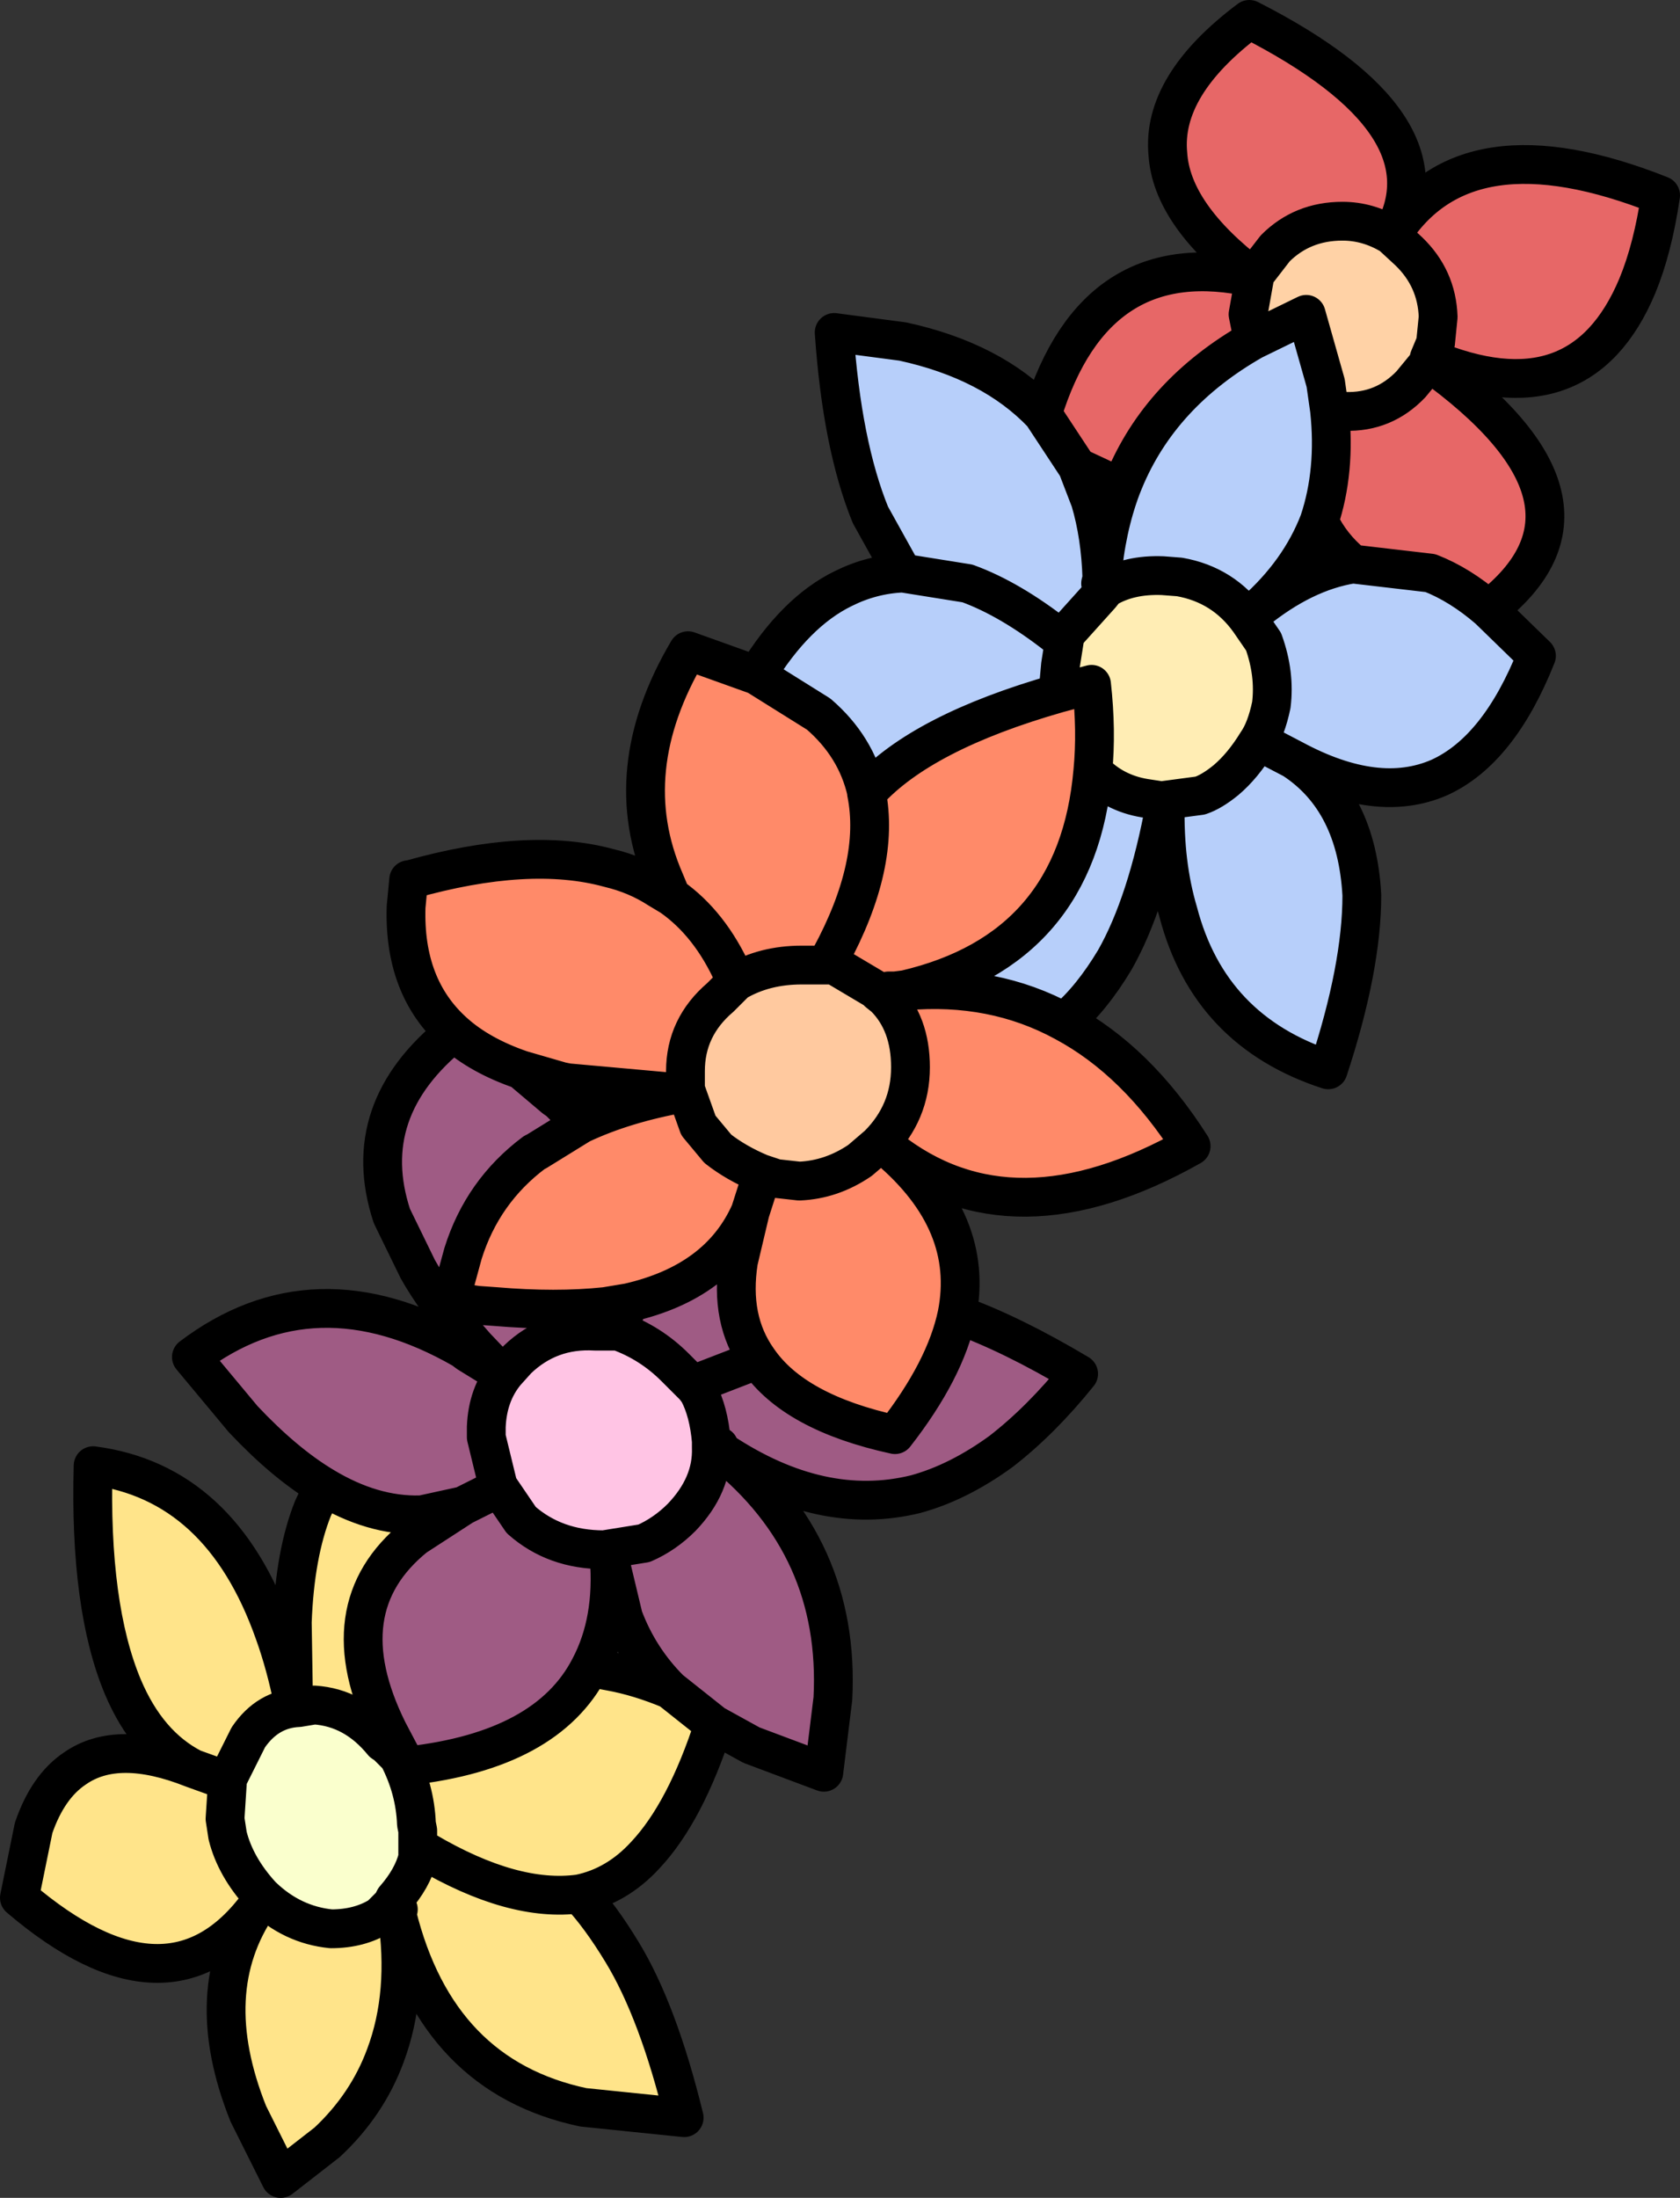 <?xml version="1.0" encoding="UTF-8" standalone="no"?>
<svg xmlns:xlink="http://www.w3.org/1999/xlink" height="84.95px" width="64.95px" xmlns="http://www.w3.org/2000/svg">
  <rect width="100%" height="100%" fill="#333333" stroke="none"/>
  <g transform="matrix(1.0, 0.0, 0.0, 1.0, 82.1, 59.9)">
    <path d="M-33.65 -49.2 Q-36.8 -51.6 -36.95 -53.95 -37.2 -56.6 -33.8 -59.15 -25.85 -55.1 -28.3 -50.8 -25.45 -55.35 -17.9 -52.35 -18.2 -50.3 -18.8 -48.85 -21.0 -43.6 -26.85 -46.05 L-26.6 -46.65 -26.5 -47.65 Q-26.55 -49.15 -27.65 -50.2 L-28.3 -50.8 Q-29.2 -51.35 -30.2 -51.35 -31.75 -51.35 -32.8 -50.3 L-33.65 -49.2 M-26.85 -45.9 Q-19.25 -40.45 -24.55 -36.35 -25.65 -37.3 -26.8 -37.75 L-29.8 -38.1 Q-30.65 -38.8 -31.1 -39.75 -30.45 -41.7 -30.7 -44.05 L-30.1 -44.0 Q-28.6 -43.95 -27.55 -45.05 L-26.85 -45.9 M-41.8 -43.9 Q-39.75 -50.55 -33.6 -49.15 L-33.85 -47.75 -33.65 -46.75 Q-37.25 -44.7 -38.65 -41.3 L-38.75 -41.05 -38.95 -41.15 -40.45 -41.85 -41.8 -43.9" fill="#e76767" fill-rule="evenodd" stroke="none"/>
    <path d="M-26.85 -46.05 L-26.85 -45.9 -27.55 -45.05 Q-28.6 -43.95 -30.1 -44.0 L-30.7 -44.05 -30.85 -45.1 -31.6 -47.75 -33.65 -46.75 -33.85 -47.75 -33.6 -49.15 -33.65 -49.2 -32.8 -50.3 Q-31.75 -51.35 -30.2 -51.35 -29.2 -51.35 -28.3 -50.8 L-27.65 -50.2 Q-26.55 -49.15 -26.5 -47.65 L-26.6 -46.65 -26.85 -46.05" fill="#ffd2a6" fill-rule="evenodd" stroke="none"/>
    <path d="M-24.55 -36.35 L-22.7 -34.55 Q-24.15 -30.9 -26.45 -29.85 -28.85 -28.8 -32.1 -30.55 -29.65 -28.95 -29.45 -25.3 -29.45 -22.5 -30.75 -18.55 -35.35 -20.05 -36.55 -24.65 -37.1 -26.5 -37.05 -28.8 -37.75 -25.0 -39.0 -22.8 -39.9 -21.3 -40.9 -20.45 L-40.95 -20.4 Q-43.7 -21.9 -47.1 -21.6 L-47.1 -21.65 Q-40.45 -23.2 -39.85 -30.1 -39.05 -29.25 -37.85 -29.05 L-37.2 -28.95 -35.7 -29.15 Q-35.25 -29.3 -34.7 -29.75 -34.05 -30.3 -33.5 -31.2 -33.15 -31.7 -32.95 -32.65 -32.8 -33.85 -33.25 -35.1 L-33.8 -35.9 Q-34.8 -37.3 -36.5 -37.6 L-37.15 -37.65 Q-38.45 -37.7 -39.35 -37.15 L-39.55 -36.9 -40.9 -35.4 -41.15 -35.3 -41.2 -35.3 Q-43.05 -36.75 -44.7 -37.35 L-47.2 -37.75 -44.7 -37.35 Q-43.05 -36.75 -41.2 -35.3 L-41.15 -35.3 -40.95 -35.15 -41.1 -34.2 -41.2 -33.1 Q-46.45 -31.6 -48.55 -29.3 L-48.6 -29.3 Q-49.0 -31.05 -50.45 -32.3 L-52.85 -33.8 Q-51.35 -36.25 -49.5 -37.15 -48.4 -37.7 -47.2 -37.75 L-48.45 -40.0 Q-49.55 -42.7 -49.85 -47.05 L-47.2 -46.7 Q-43.75 -45.95 -41.8 -43.9 L-40.45 -41.85 -39.95 -40.55 Q-39.55 -39.2 -39.5 -37.55 L-39.55 -37.35 -39.35 -37.15 -39.55 -37.35 -39.5 -37.55 Q-39.35 -39.45 -38.75 -41.05 L-38.65 -41.3 Q-37.25 -44.7 -33.65 -46.75 L-31.6 -47.75 -30.85 -45.1 -30.7 -44.05 Q-30.45 -41.7 -31.1 -39.75 -31.85 -37.8 -33.6 -36.25 -31.7 -37.8 -29.8 -38.1 L-26.8 -37.75 Q-25.65 -37.3 -24.55 -36.35 M-33.8 -35.9 L-33.8 -36.0 -33.7 -36.1 -33.6 -36.25 -33.7 -36.1 -33.8 -36.0 -33.8 -35.9 M-37.2 -28.95 L-37.05 -28.8 -37.2 -28.95 M-33.5 -31.2 L-33.25 -31.15 -32.1 -30.55 -33.25 -31.15 -33.5 -31.2" fill="#b7cffa" fill-rule="evenodd" stroke="none"/>
    <path d="M-40.95 -20.4 Q-38.15 -18.9 -36.05 -15.6 -42.95 -11.7 -47.75 -15.5 -44.4 -12.65 -45.1 -9.1 -45.55 -6.95 -47.5 -4.45 -51.4 -5.3 -52.8 -7.35 -53.9 -8.9 -53.55 -11.15 L-53.1 -13.05 Q-54.3 -10.35 -57.8 -9.55 L-58.7 -9.4 Q-60.6 -9.2 -62.95 -9.4 L-63.65 -9.45 -64.65 -9.6 -64.5 -10.35 -64.2 -11.45 Q-63.45 -13.85 -61.45 -15.35 L-61.35 -15.4 -59.65 -16.45 Q-57.95 -17.25 -55.7 -17.65 L-55.6 -17.8 -55.7 -17.65 -60.15 -18.05 -60.4 -18.1 -61.95 -18.55 Q-63.55 -19.1 -64.55 -20.0 -66.5 -21.75 -66.4 -24.85 L-66.3 -25.9 -66.25 -25.9 Q-61.65 -27.2 -58.55 -26.35 -57.5 -26.1 -56.65 -25.55 L-56.15 -25.25 -56.4 -25.85 Q-58.25 -30.1 -55.5 -34.75 L-52.85 -33.8 -50.45 -32.3 Q-49.0 -31.05 -48.6 -29.3 L-48.6 -29.25 -48.55 -29.3 Q-46.45 -31.6 -41.2 -33.1 L-39.9 -33.45 Q-39.7 -31.65 -39.85 -30.1 -40.45 -23.2 -47.1 -21.65 L-47.5 -21.6 -47.75 -21.6 -47.9 -21.35 -47.75 -21.6 -47.5 -21.6 -47.1 -21.6 Q-43.7 -21.9 -40.95 -20.4 M-52.7 -14.55 L-52.7 -14.3 -53.1 -13.05 -52.7 -14.3 -52.7 -14.55 -52.1 -14.35 -51.2 -14.25 Q-49.95 -14.3 -48.85 -15.05 L-48.15 -15.65 Q-46.9 -16.9 -46.9 -18.65 -46.9 -20.35 -47.9 -21.35 L-48.15 -21.55 -48.25 -21.65 -49.85 -22.6 -50.0 -22.9 -50.1 -22.6 -51.1 -22.6 Q-52.55 -22.6 -53.65 -21.95 L-53.75 -22.2 Q-54.65 -24.2 -56.15 -25.25 -54.65 -24.2 -53.75 -22.2 L-53.65 -21.95 -54.25 -21.35 Q-55.6 -20.2 -55.6 -18.5 L-55.6 -17.8 -55.1 -16.4 -54.35 -15.5 Q-53.65 -14.95 -52.7 -14.55 M-47.75 -15.5 L-47.9 -15.6 -48.05 -15.65 -48.15 -15.65 -48.05 -15.65 -47.9 -15.6 -47.75 -15.5 M-50.0 -22.9 Q-48.05 -26.5 -48.6 -29.25 -48.05 -26.5 -50.0 -22.9" fill="#ff8a69" fill-rule="evenodd" stroke="none"/>
    <path d="M-40.9 -35.4 L-39.55 -36.9 -39.35 -37.15 Q-38.45 -37.7 -37.15 -37.65 L-36.5 -37.6 Q-34.8 -37.3 -33.8 -35.9 L-33.25 -35.1 Q-32.8 -33.85 -32.95 -32.65 -33.15 -31.7 -33.5 -31.2 -34.05 -30.3 -34.7 -29.75 -35.25 -29.3 -35.7 -29.15 L-37.2 -28.95 -37.85 -29.05 Q-39.05 -29.25 -39.85 -30.1 -39.7 -31.65 -39.9 -33.45 L-41.2 -33.1 -41.1 -34.2 -40.95 -35.15 -40.9 -35.4" fill="#ffedb4" fill-rule="evenodd" stroke="none"/>
    <path d="M-45.1 -9.1 Q-43.0 -8.35 -40.4 -6.8 -41.85 -5.0 -43.4 -3.8 -45.05 -2.6 -46.7 -2.15 -50.35 -1.25 -54.2 -3.8 -49.6 -0.1 -49.9 5.75 L-50.25 8.6 -53.05 7.55 -54.5 6.75 -56.2 5.4 Q-57.4 4.2 -58.0 2.6 L-58.55 0.3 -58.6 0.2 -58.75 0.05 -58.75 0.0 -58.75 0.05 -58.6 0.2 -58.55 0.3 Q-58.35 2.75 -59.3 4.55 -60.95 7.75 -66.3 8.35 L-66.6 7.95 -67.1 7.0 Q-69.45 2.25 -66.05 -0.5 L-64.2 -1.7 -65.8 -1.35 -65.85 -1.35 Q-67.7 -1.3 -69.6 -2.45 -71.1 -3.35 -72.7 -5.05 L-74.7 -7.45 Q-69.95 -11.05 -64.2 -7.75 L-64.0 -7.6 -62.7 -6.8 -63.7 -7.85 -64.05 -8.25 Q-65.25 -9.6 -65.95 -10.85 L-66.95 -12.9 Q-68.3 -17.0 -64.55 -20.0 -63.55 -19.1 -61.95 -18.55 L-60.65 -17.45 -60.5 -17.35 -60.0 -16.85 -59.65 -16.45 -61.35 -15.4 -61.45 -15.35 Q-63.45 -13.85 -64.2 -11.45 L-64.5 -10.35 -64.65 -9.6 -63.65 -9.45 -62.95 -9.4 Q-60.6 -9.2 -58.7 -9.4 L-57.8 -9.55 -57.85 -9.4 -58.15 -8.65 -58.2 -8.45 -58.15 -8.65 -57.85 -9.4 -57.8 -9.55 Q-54.3 -10.35 -53.1 -13.05 L-53.55 -11.15 Q-53.9 -8.9 -52.8 -7.35 L-55.0 -6.5 -55.0 -6.4 -55.25 -6.3 -55.3 -6.35 -56.0 -7.05 Q-56.95 -8.0 -58.2 -8.45 L-59.1 -8.45 Q-60.85 -8.55 -62.1 -7.35 L-62.55 -6.85 -62.7 -6.8 -62.55 -6.85 Q-63.25 -6.0 -63.3 -4.75 L-63.3 -4.35 -62.85 -2.5 -62.8 -2.4 -61.95 -1.15 Q-60.65 0.0 -58.75 0.0 L-57.2 -0.25 Q-56.4 -0.6 -55.75 -1.25 -54.55 -2.5 -54.6 -3.95 L-54.6 -4.2 Q-54.7 -5.35 -55.1 -6.1 L-55.0 -6.4 -55.0 -6.5 -52.8 -7.35 Q-51.4 -5.3 -47.5 -4.45 -45.55 -6.95 -45.1 -9.1 M-64.2 -1.7 L-62.9 -2.35 -62.85 -2.5 -62.9 -2.35 -64.2 -1.7 M-54.2 -3.8 L-54.3 -4.0 -54.6 -3.95 -54.3 -4.0 -54.2 -3.8" fill="#9f5b84" fill-rule="evenodd" stroke="none"/>
    <path d="M-62.55 -6.85 L-62.1 -7.35 Q-60.85 -8.55 -59.1 -8.45 L-58.2 -8.45 Q-56.95 -8.0 -56.0 -7.05 L-55.3 -6.35 -55.25 -6.3 -55.1 -6.1 Q-54.7 -5.35 -54.6 -4.2 L-54.6 -3.95 Q-54.55 -2.5 -55.75 -1.25 -56.4 -0.6 -57.2 -0.25 L-58.75 0.0 Q-60.65 0.0 -61.95 -1.15 L-62.8 -2.4 -62.85 -2.5 -63.3 -4.35 -63.3 -4.75 Q-63.25 -6.0 -62.55 -6.85" fill="#ffc4e4" fill-rule="evenodd" stroke="none"/>
    <path d="M-54.5 6.75 Q-55.6 10.15 -57.15 11.8 -58.25 13.0 -59.7 13.3 -58.9 14.15 -58.05 15.55 -56.65 17.85 -55.65 21.95 L-59.55 21.55 Q-65.2 20.35 -66.75 14.1 -66.3 17.15 -67.2 19.55 -67.9 21.45 -69.45 22.9 L-71.25 24.3 -72.5 21.8 Q-74.4 17.05 -72.1 13.7 -75.55 18.4 -81.35 13.45 L-80.8 10.75 Q-80.25 9.15 -79.2 8.45 -77.55 7.3 -74.65 8.45 -76.4 7.55 -77.35 5.3 -78.65 2.2 -78.5 -3.25 -73.55 -2.6 -71.5 3.2 -71.05 4.45 -70.75 5.95 L-70.8 2.8 Q-70.7 0.15 -70.0 -1.6 L-69.6 -2.45 Q-67.7 -1.3 -65.85 -1.35 L-65.8 -1.35 -64.2 -1.7 -66.05 -0.5 Q-69.45 2.25 -67.1 7.0 L-66.6 7.95 -66.3 8.35 Q-60.95 7.75 -59.3 4.55 L-58.5 4.7 Q-57.4 4.9 -56.2 5.4 L-54.5 6.75 M-66.7 8.0 L-66.6 7.95 -66.7 8.0 -67.15 7.55 -67.3 7.45 Q-68.4 6.1 -69.95 6.0 L-70.55 6.1 -70.75 5.95 -70.55 6.1 Q-71.75 6.15 -72.5 7.25 L-73.3 8.85 -73.4 10.4 -73.3 11.05 Q-73.0 12.25 -72.0 13.35 L-71.95 13.4 Q-70.8 14.5 -69.3 14.65 -68.2 14.65 -67.4 14.15 L-66.95 13.7 -66.85 13.5 Q-66.15 12.7 -65.95 11.9 L-65.8 11.6 -65.95 11.6 -65.95 10.85 -66.0 10.6 Q-66.05 9.25 -66.7 8.0 M-59.7 13.3 Q-62.25 13.65 -65.65 11.65 L-65.75 11.6 -65.8 11.6 -65.75 11.6 -65.65 11.65 Q-62.25 13.65 -59.7 13.3 M-66.95 13.7 L-66.7 13.9 -66.75 14.1 -66.7 13.9 -66.95 13.7 M-72.1 13.7 L-72.05 13.55 -71.95 13.4 -72.05 13.55 -72.1 13.7 M-73.3 8.85 L-73.4 8.9 -74.65 8.45 -73.4 8.9 -73.3 8.85" fill="#ffe48a" fill-rule="evenodd" stroke="none"/>
    <path d="M-52.7 -14.55 Q-53.65 -14.95 -54.35 -15.5 L-55.1 -16.4 -55.6 -17.8 -55.6 -18.5 Q-55.6 -20.2 -54.25 -21.35 L-53.65 -21.95 Q-52.55 -22.6 -51.1 -22.6 L-50.1 -22.6 -49.85 -22.6 -48.25 -21.65 -48.15 -21.55 -47.9 -21.35 Q-46.9 -20.35 -46.9 -18.65 -46.9 -16.9 -48.15 -15.65 L-48.85 -15.05 Q-49.95 -14.3 -51.2 -14.25 L-52.1 -14.35 -52.7 -14.55" fill="#ffc99f" fill-rule="evenodd" stroke="none"/>
    <path d="M-66.7 8.0 Q-66.05 9.25 -66.0 10.6 L-65.95 10.85 -65.95 11.6 -65.95 11.9 Q-66.15 12.7 -66.85 13.5 L-66.95 13.7 -67.4 14.15 Q-68.2 14.65 -69.3 14.65 -70.8 14.5 -71.95 13.4 L-72.0 13.35 Q-73.0 12.25 -73.3 11.05 L-73.4 10.4 -73.3 8.85 -72.5 7.25 Q-71.75 6.15 -70.55 6.1 L-69.95 6.0 Q-68.4 6.1 -67.3 7.45 L-67.15 7.55 -66.7 8.0" fill="#faffcd" fill-rule="evenodd" stroke="none"/>
    <path d="M-33.65 -49.2 Q-36.8 -51.6 -36.95 -53.95 -37.2 -56.6 -33.8 -59.15 -25.85 -55.1 -28.3 -50.8 -25.45 -55.35 -17.9 -52.35 -18.2 -50.3 -18.8 -48.85 -21.0 -43.6 -26.85 -46.05 L-26.85 -45.9 Q-19.25 -40.45 -24.55 -36.35 L-22.7 -34.55 Q-24.15 -30.9 -26.45 -29.85 -28.85 -28.8 -32.1 -30.55 -29.65 -28.95 -29.45 -25.3 -29.45 -22.5 -30.75 -18.55 -35.35 -20.05 -36.55 -24.65 -37.1 -26.5 -37.05 -28.8 -37.75 -25.0 -39.0 -22.8 -39.9 -21.3 -40.9 -20.45 L-40.95 -20.4 Q-38.15 -18.9 -36.05 -15.6 -42.95 -11.7 -47.75 -15.5 -44.4 -12.65 -45.1 -9.1 -43.0 -8.35 -40.4 -6.8 -41.85 -5.0 -43.4 -3.8 -45.05 -2.6 -46.7 -2.15 -50.35 -1.25 -54.2 -3.8 -49.6 -0.1 -49.9 5.75 L-50.25 8.6 -53.05 7.55 -54.5 6.75 Q-55.6 10.15 -57.15 11.8 -58.25 13.0 -59.7 13.3 -58.9 14.15 -58.05 15.55 -56.65 17.85 -55.65 21.95 L-59.55 21.55 Q-65.2 20.35 -66.75 14.1 -66.3 17.15 -67.2 19.55 -67.9 21.45 -69.45 22.9 L-71.25 24.3 -72.5 21.8 Q-74.4 17.05 -72.1 13.7 -75.55 18.4 -81.35 13.45 L-80.8 10.75 Q-80.25 9.15 -79.2 8.45 -77.55 7.3 -74.65 8.45 -76.4 7.55 -77.35 5.3 -78.65 2.2 -78.5 -3.25 -73.55 -2.6 -71.5 3.2 -71.05 4.45 -70.75 5.95 L-70.8 2.8 Q-70.7 0.15 -70.0 -1.6 L-69.6 -2.45 Q-71.1 -3.35 -72.7 -5.05 L-74.7 -7.45 Q-69.95 -11.05 -64.2 -7.75 L-64.0 -7.6 -62.7 -6.8 -63.7 -7.85 -64.05 -8.25 Q-65.25 -9.6 -65.95 -10.85 L-66.95 -12.9 Q-68.3 -17.0 -64.55 -20.0 -66.5 -21.75 -66.4 -24.85 L-66.3 -25.9 -66.25 -25.9 Q-61.65 -27.2 -58.55 -26.35 -57.5 -26.1 -56.65 -25.55 L-56.15 -25.25 -56.4 -25.85 Q-58.25 -30.1 -55.5 -34.75 L-52.85 -33.8 Q-51.35 -36.25 -49.5 -37.15 -48.4 -37.7 -47.2 -37.75 L-48.45 -40.0 Q-49.55 -42.7 -49.85 -47.05 L-47.2 -46.7 Q-43.75 -45.95 -41.8 -43.9 -39.75 -50.55 -33.6 -49.15 L-33.65 -49.2 -32.8 -50.3 Q-31.75 -51.35 -30.2 -51.35 -29.2 -51.35 -28.3 -50.8 L-27.65 -50.2 Q-26.55 -49.15 -26.5 -47.65 L-26.6 -46.65 -26.85 -46.05 M-47.2 -37.75 L-44.7 -37.35 Q-43.05 -36.75 -41.2 -35.3 L-41.15 -35.3 -40.9 -35.4 -39.55 -36.9 -39.35 -37.15 -39.55 -37.35 -39.5 -37.55 Q-39.55 -39.2 -39.95 -40.55 L-40.45 -41.85 -41.8 -43.9 M-41.15 -35.3 L-40.95 -35.15 -40.9 -35.4 M-41.2 -33.1 L-41.1 -34.2 -40.95 -35.15 M-48.6 -29.3 L-48.6 -29.25 -48.55 -29.3 -48.6 -29.3 Q-49.0 -31.05 -50.45 -32.3 L-52.85 -33.8 M-48.55 -29.3 Q-46.45 -31.6 -41.2 -33.1 L-39.9 -33.45 Q-39.7 -31.65 -39.85 -30.1 -39.05 -29.25 -37.85 -29.05 L-37.2 -28.95 -35.7 -29.15 Q-35.25 -29.3 -34.7 -29.75 -34.05 -30.3 -33.5 -31.2 -33.15 -31.7 -32.95 -32.65 -32.8 -33.85 -33.25 -35.1 L-33.8 -35.9 Q-34.8 -37.3 -36.5 -37.6 L-37.15 -37.65 Q-38.45 -37.7 -39.35 -37.15 M-57.8 -9.55 L-58.7 -9.4 Q-60.6 -9.2 -62.95 -9.4 L-63.65 -9.45 -64.65 -9.6 -64.5 -10.35 -64.2 -11.45 Q-63.45 -13.85 -61.45 -15.35 L-61.35 -15.4 -59.65 -16.45 -60.0 -16.85 -60.5 -17.35 -60.65 -17.45 -61.95 -18.55 Q-63.55 -19.1 -64.55 -20.0 M-62.7 -6.8 L-62.55 -6.85 -62.1 -7.35 Q-60.85 -8.55 -59.1 -8.45 L-58.2 -8.45 -58.15 -8.65 -57.85 -9.4 -57.8 -9.55 Q-54.3 -10.35 -53.1 -13.05 L-52.7 -14.3 -52.7 -14.55 Q-53.65 -14.95 -54.35 -15.5 L-55.1 -16.4 -55.6 -17.8 -55.7 -17.65 Q-57.95 -17.25 -59.65 -16.45 M-66.6 7.95 L-67.1 7.0 Q-69.45 2.25 -66.05 -0.5 L-64.2 -1.7 -65.8 -1.35 -65.85 -1.35 Q-67.7 -1.3 -69.6 -2.45 M-62.85 -2.5 L-63.3 -4.35 -63.3 -4.75 Q-63.25 -6.0 -62.55 -6.85 M-58.75 0.0 Q-60.65 0.0 -61.95 -1.15 L-62.8 -2.4 -62.85 -2.5 -62.9 -2.35 -64.2 -1.7 M-49.85 -22.6 L-48.25 -21.65 -48.15 -21.55 -47.9 -21.35 -47.75 -21.6 -47.5 -21.6 -47.1 -21.65 Q-40.45 -23.2 -39.85 -30.1 M-49.85 -22.6 L-50.0 -22.9 -50.1 -22.6 -49.85 -22.6 M-47.5 -21.6 L-47.1 -21.6 -47.1 -21.65 M-47.9 -21.35 Q-46.9 -20.35 -46.9 -18.65 -46.9 -16.9 -48.15 -15.65 L-48.05 -15.65 -47.9 -15.6 -47.75 -15.5 M-48.15 -15.65 L-48.85 -15.05 Q-49.95 -14.3 -51.2 -14.25 L-52.1 -14.35 -52.7 -14.55 M-47.1 -21.6 Q-43.7 -21.9 -40.95 -20.4 M-53.65 -21.95 L-53.75 -22.2 Q-54.65 -24.2 -56.15 -25.25 M-53.65 -21.95 Q-52.55 -22.6 -51.1 -22.6 L-50.1 -22.6 M-55.6 -17.8 L-55.6 -18.5 Q-55.6 -20.2 -54.25 -21.35 L-53.65 -21.95 M-55.7 -17.65 L-60.15 -18.05 -60.4 -18.1 -61.95 -18.55 M-55.1 -6.1 L-55.0 -6.4 -55.25 -6.3 -55.1 -6.1 Q-54.7 -5.35 -54.6 -4.2 L-54.6 -3.95 -54.3 -4.0 -54.2 -3.8 M-58.2 -8.45 Q-56.95 -8.0 -56.0 -7.05 L-55.3 -6.35 -55.25 -6.3 M-52.8 -7.35 L-55.0 -6.5 -55.0 -6.4 M-52.8 -7.35 Q-53.9 -8.9 -53.55 -11.15 L-53.1 -13.05 M-54.6 -3.95 Q-54.55 -2.5 -55.75 -1.25 -56.4 -0.6 -57.2 -0.25 L-58.75 0.0 -58.75 0.05 -58.6 0.2 -58.55 0.3 -58.0 2.6 Q-57.4 4.2 -56.2 5.4 L-54.5 6.75 M-45.1 -9.1 Q-45.55 -6.95 -47.5 -4.45 -51.4 -5.3 -52.8 -7.35 M-48.6 -29.25 Q-48.05 -26.5 -50.0 -22.9 M-29.8 -38.1 L-26.8 -37.75 Q-25.65 -37.3 -24.55 -36.35 M-26.85 -45.9 L-27.55 -45.05 Q-28.6 -43.95 -30.1 -44.0 L-30.7 -44.05 Q-30.45 -41.7 -31.1 -39.75 -30.65 -38.8 -29.8 -38.1 -31.7 -37.8 -33.6 -36.25 L-33.7 -36.1 -33.8 -36.0 -33.8 -35.9 M-33.65 -46.75 L-33.85 -47.75 -33.6 -49.15 M-33.65 -46.75 L-31.6 -47.75 -30.85 -45.1 -30.7 -44.05 M-38.75 -41.05 L-38.95 -41.15 -40.45 -41.85 M-38.75 -41.05 L-38.65 -41.3 Q-37.25 -44.7 -33.65 -46.75 M-39.5 -37.55 Q-39.35 -39.45 -38.75 -41.05 M-32.1 -30.55 L-33.25 -31.15 -33.5 -31.2 M-37.05 -28.8 L-37.2 -28.95 M-31.1 -39.75 Q-31.85 -37.8 -33.6 -36.25 M-59.3 4.55 L-58.5 4.7 Q-57.4 4.9 -56.2 5.4 M-58.55 0.3 Q-58.35 2.75 -59.3 4.55 -60.95 7.75 -66.3 8.35 L-66.6 7.95 -66.7 8.0 Q-66.05 9.25 -66.0 10.6 L-65.95 10.85 -65.95 11.6 -65.8 11.6 -65.75 11.6 -65.65 11.65 Q-62.25 13.65 -59.7 13.3 M-70.55 6.1 L-69.95 6.0 Q-68.4 6.1 -67.3 7.45 L-67.15 7.55 -66.7 8.0 M-70.75 5.95 L-70.55 6.1 Q-71.75 6.15 -72.5 7.25 L-73.3 8.85 -73.4 10.4 -73.3 11.05 Q-73.0 12.25 -72.0 13.35 L-71.95 13.4 Q-70.8 14.5 -69.3 14.65 -68.2 14.65 -67.4 14.15 L-66.95 13.7 -66.85 13.5 Q-66.15 12.7 -65.95 11.9 L-65.95 11.6 M-65.95 11.9 L-65.8 11.6 M-74.65 8.45 L-73.4 8.9 -73.3 8.85 M-71.95 13.4 L-72.05 13.55 -72.1 13.7 M-66.75 14.1 L-66.7 13.9 -66.95 13.7" fill="none" stroke="#000000" stroke-linecap="round" stroke-linejoin="round" stroke-width="1.5"/>
  </g>
</svg>
